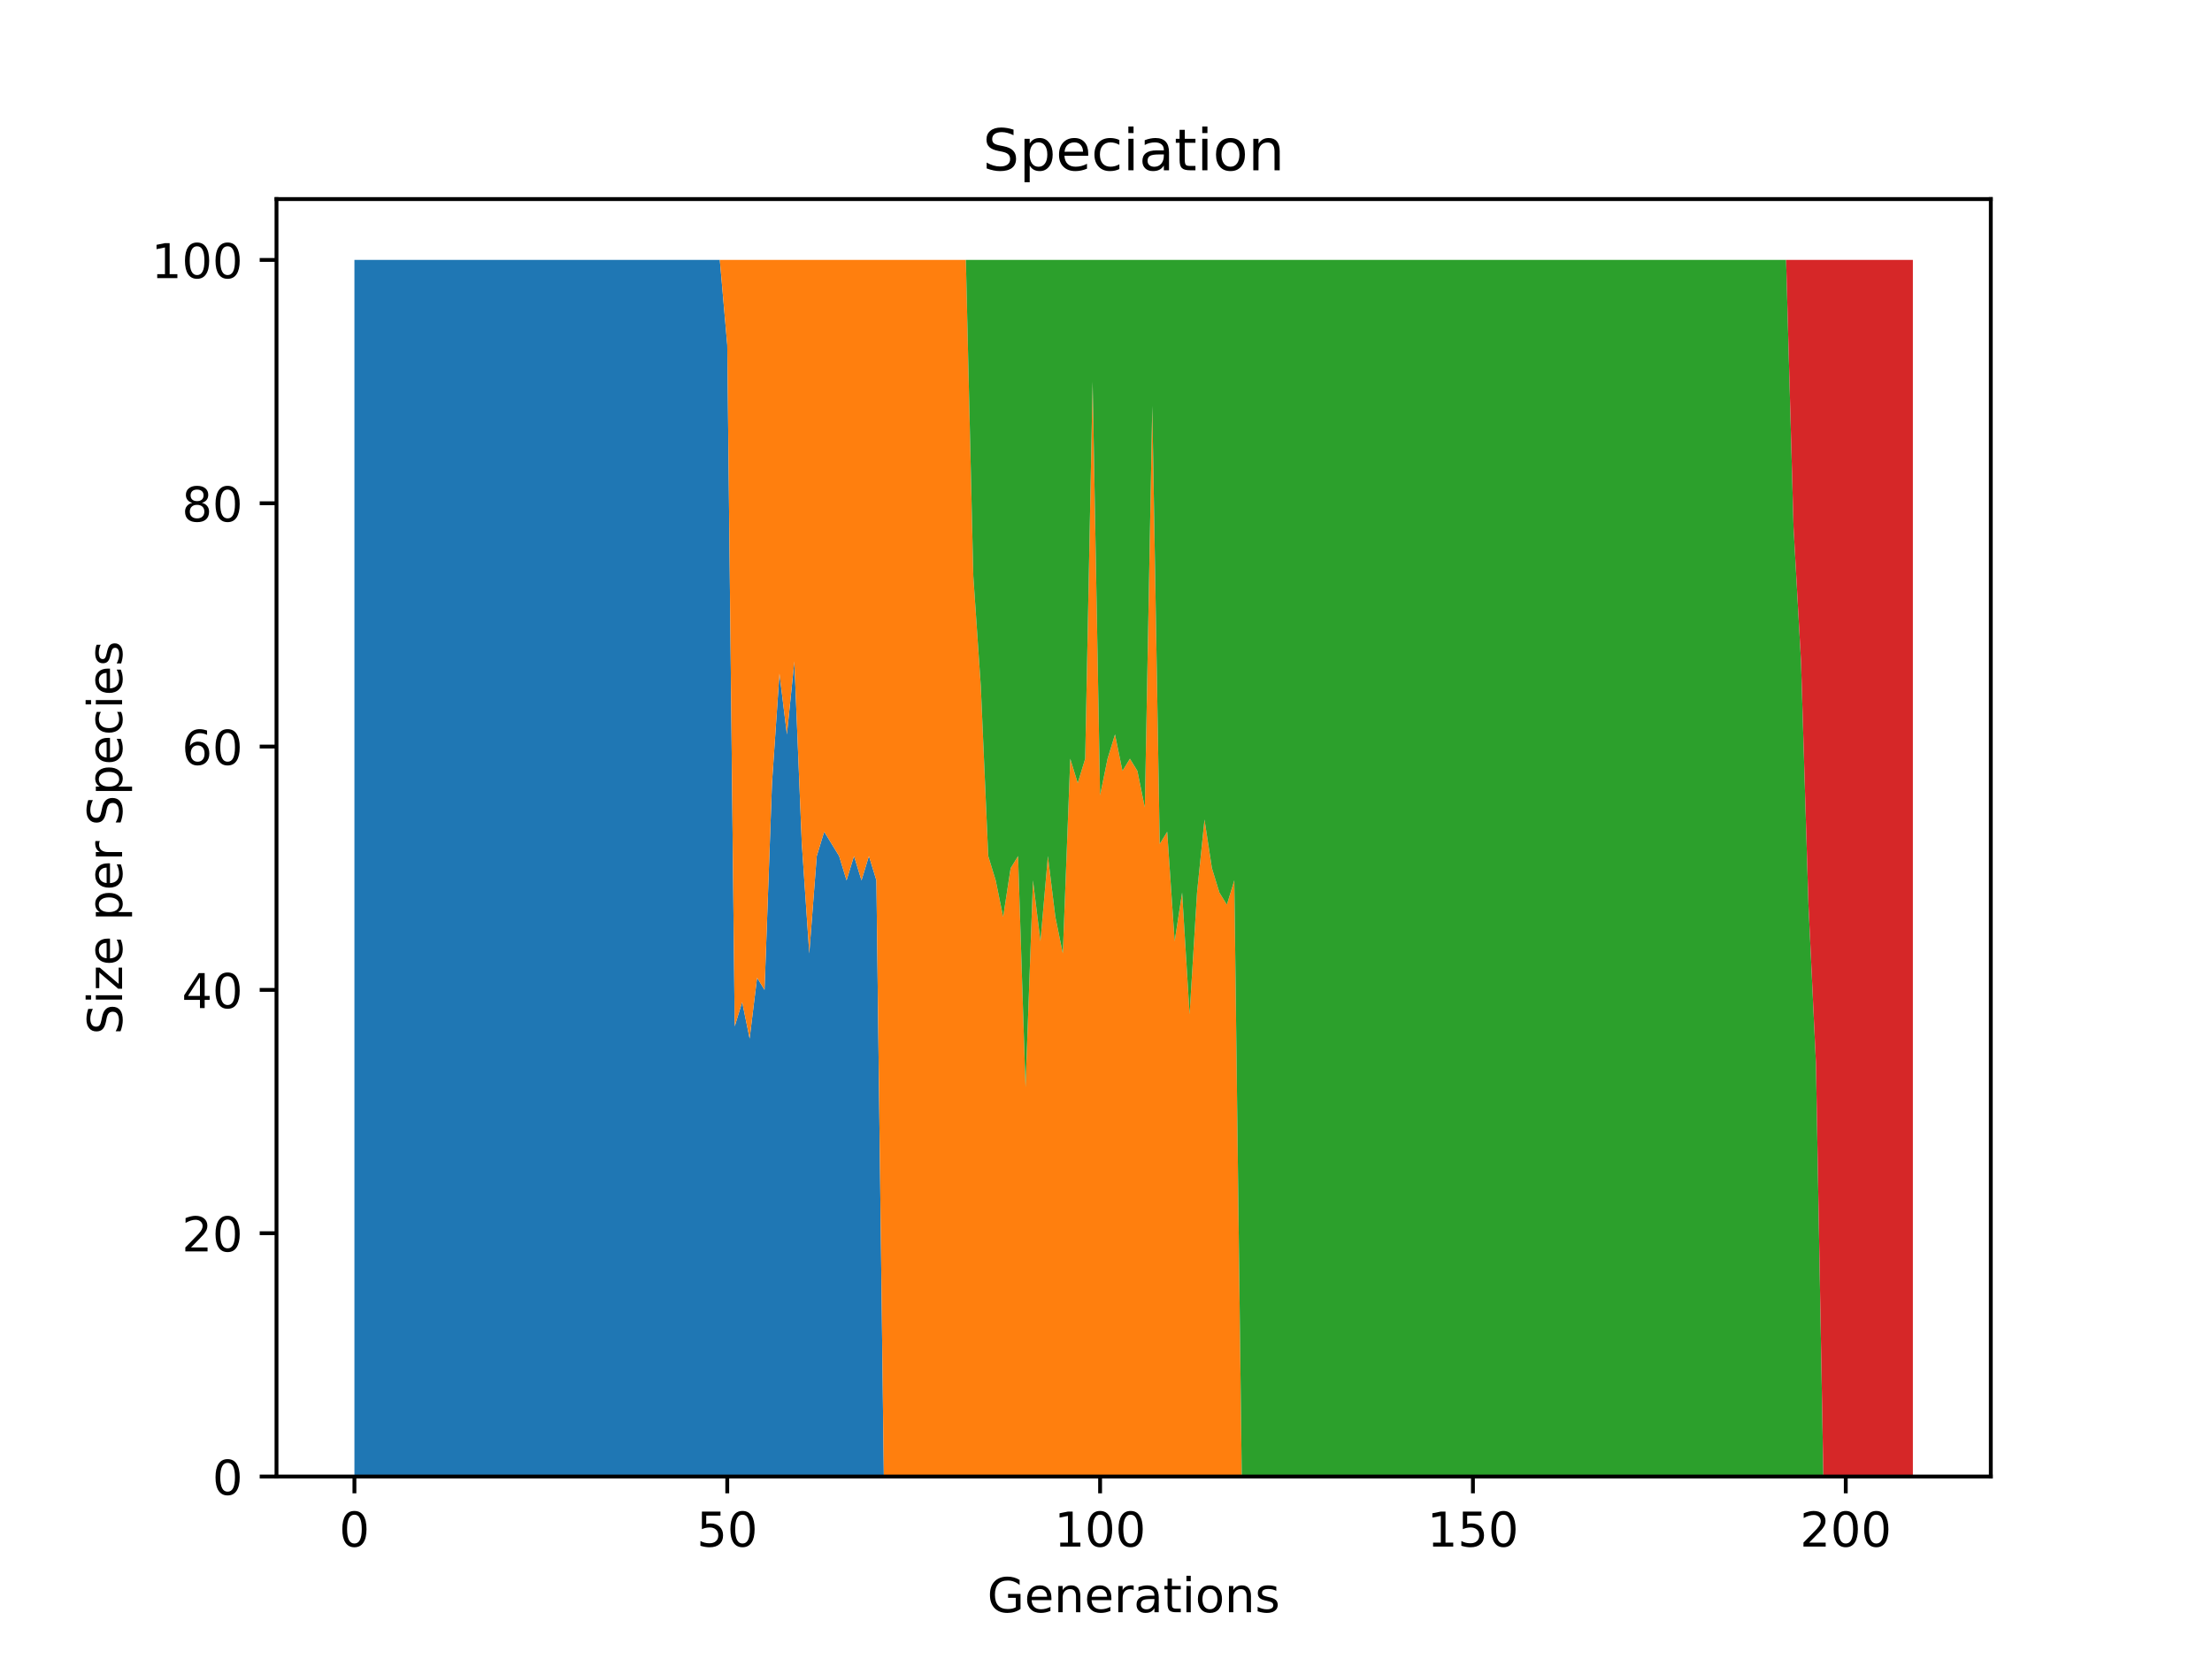 <?xml version="1.0" encoding="utf-8" standalone="no"?>
<!DOCTYPE svg PUBLIC "-//W3C//DTD SVG 1.1//EN"
  "http://www.w3.org/Graphics/SVG/1.1/DTD/svg11.dtd">
<!-- Created with matplotlib (https://matplotlib.org/) -->
<svg height="345.6pt" version="1.1" viewBox="0 0 460.8 345.6" width="460.8pt" xmlns="http://www.w3.org/2000/svg" xmlns:xlink="http://www.w3.org/1999/xlink">
 <defs>
  <style type="text/css">*{stroke-linecap:butt;stroke-linejoin:round;}</style>
 </defs>
 <g id="figure_1">
  <g id="patch_1">
   <path d="M 0 345.6 
L 460.8 345.6 
L 460.8 0 
L 0 0 
z
" style="fill:#ffffff;"/>
  </g>
  <g id="axes_1">
   <g id="patch_2">
    <path d="M 57.6 307.584 
L 414.72 307.584 
L 414.72 41.472 
L 57.6 41.472 
z
" style="fill:#ffffff;"/>
   </g>
   <g id="PolyCollection_1">
    <path clip-path="url(#p76438968fc)" d="M 73.833 54.144 
L 73.833 307.584 
L 75.386 307.584 
L 76.939 307.584 
L 78.493 307.584 
L 80.046 307.584 
L 81.6 307.584 
L 83.153 307.584 
L 84.706 307.584 
L 86.26 307.584 
L 87.813 307.584 
L 89.366 307.584 
L 90.92 307.584 
L 92.473 307.584 
L 94.027 307.584 
L 95.58 307.584 
L 97.133 307.584 
L 98.687 307.584 
L 100.24 307.584 
L 101.793 307.584 
L 103.347 307.584 
L 104.9 307.584 
L 106.454 307.584 
L 108.007 307.584 
L 109.56 307.584 
L 111.114 307.584 
L 112.667 307.584 
L 114.22 307.584 
L 115.774 307.584 
L 117.327 307.584 
L 118.88 307.584 
L 120.434 307.584 
L 121.987 307.584 
L 123.541 307.584 
L 125.094 307.584 
L 126.647 307.584 
L 128.201 307.584 
L 129.754 307.584 
L 131.307 307.584 
L 132.861 307.584 
L 134.414 307.584 
L 135.968 307.584 
L 137.521 307.584 
L 139.074 307.584 
L 140.628 307.584 
L 142.181 307.584 
L 143.734 307.584 
L 145.288 307.584 
L 146.841 307.584 
L 148.395 307.584 
L 149.948 307.584 
L 151.501 307.584 
L 153.055 307.584 
L 154.608 307.584 
L 156.161 307.584 
L 157.715 307.584 
L 159.268 307.584 
L 160.822 307.584 
L 162.375 307.584 
L 163.928 307.584 
L 165.482 307.584 
L 167.035 307.584 
L 168.588 307.584 
L 170.142 307.584 
L 171.695 307.584 
L 173.248 307.584 
L 174.802 307.584 
L 176.355 307.584 
L 177.909 307.584 
L 179.462 307.584 
L 181.015 307.584 
L 182.569 307.584 
L 184.122 307.584 
L 185.675 307.584 
L 187.229 307.584 
L 188.782 307.584 
L 190.336 307.584 
L 191.889 307.584 
L 193.442 307.584 
L 194.996 307.584 
L 196.549 307.584 
L 198.102 307.584 
L 199.656 307.584 
L 201.209 307.584 
L 202.763 307.584 
L 204.316 307.584 
L 205.869 307.584 
L 207.423 307.584 
L 208.976 307.584 
L 210.529 307.584 
L 212.083 307.584 
L 213.636 307.584 
L 215.189 307.584 
L 216.743 307.584 
L 218.296 307.584 
L 219.85 307.584 
L 221.403 307.584 
L 222.956 307.584 
L 224.51 307.584 
L 226.063 307.584 
L 227.616 307.584 
L 229.17 307.584 
L 230.723 307.584 
L 232.277 307.584 
L 233.83 307.584 
L 235.383 307.584 
L 236.937 307.584 
L 238.49 307.584 
L 240.043 307.584 
L 241.597 307.584 
L 243.15 307.584 
L 244.704 307.584 
L 246.257 307.584 
L 247.81 307.584 
L 249.364 307.584 
L 250.917 307.584 
L 252.47 307.584 
L 254.024 307.584 
L 255.577 307.584 
L 257.131 307.584 
L 258.684 307.584 
L 260.237 307.584 
L 261.791 307.584 
L 263.344 307.584 
L 264.897 307.584 
L 266.451 307.584 
L 268.004 307.584 
L 269.557 307.584 
L 271.111 307.584 
L 272.664 307.584 
L 274.218 307.584 
L 275.771 307.584 
L 277.324 307.584 
L 278.878 307.584 
L 280.431 307.584 
L 281.984 307.584 
L 283.538 307.584 
L 285.091 307.584 
L 286.645 307.584 
L 288.198 307.584 
L 289.751 307.584 
L 291.305 307.584 
L 292.858 307.584 
L 294.411 307.584 
L 295.965 307.584 
L 297.518 307.584 
L 299.072 307.584 
L 300.625 307.584 
L 302.178 307.584 
L 303.732 307.584 
L 305.285 307.584 
L 306.838 307.584 
L 308.392 307.584 
L 309.945 307.584 
L 311.498 307.584 
L 313.052 307.584 
L 314.605 307.584 
L 316.159 307.584 
L 317.712 307.584 
L 319.265 307.584 
L 320.819 307.584 
L 322.372 307.584 
L 323.925 307.584 
L 325.479 307.584 
L 327.032 307.584 
L 328.586 307.584 
L 330.139 307.584 
L 331.692 307.584 
L 333.246 307.584 
L 334.799 307.584 
L 336.352 307.584 
L 337.906 307.584 
L 339.459 307.584 
L 341.013 307.584 
L 342.566 307.584 
L 344.119 307.584 
L 345.673 307.584 
L 347.226 307.584 
L 348.779 307.584 
L 350.333 307.584 
L 351.886 307.584 
L 353.44 307.584 
L 354.993 307.584 
L 356.546 307.584 
L 358.1 307.584 
L 359.653 307.584 
L 361.206 307.584 
L 362.76 307.584 
L 364.313 307.584 
L 365.866 307.584 
L 367.42 307.584 
L 368.973 307.584 
L 370.527 307.584 
L 372.08 307.584 
L 373.633 307.584 
L 375.187 307.584 
L 376.74 307.584 
L 378.293 307.584 
L 379.847 307.584 
L 381.4 307.584 
L 382.954 307.584 
L 384.507 307.584 
L 386.06 307.584 
L 387.614 307.584 
L 389.167 307.584 
L 390.72 307.584 
L 392.274 307.584 
L 393.827 307.584 
L 395.381 307.584 
L 396.934 307.584 
L 398.487 307.584 
L 398.487 307.584 
L 398.487 307.584 
L 396.934 307.584 
L 395.381 307.584 
L 393.827 307.584 
L 392.274 307.584 
L 390.72 307.584 
L 389.167 307.584 
L 387.614 307.584 
L 386.06 307.584 
L 384.507 307.584 
L 382.954 307.584 
L 381.4 307.584 
L 379.847 307.584 
L 378.293 307.584 
L 376.74 307.584 
L 375.187 307.584 
L 373.633 307.584 
L 372.08 307.584 
L 370.527 307.584 
L 368.973 307.584 
L 367.42 307.584 
L 365.866 307.584 
L 364.313 307.584 
L 362.76 307.584 
L 361.206 307.584 
L 359.653 307.584 
L 358.1 307.584 
L 356.546 307.584 
L 354.993 307.584 
L 353.44 307.584 
L 351.886 307.584 
L 350.333 307.584 
L 348.779 307.584 
L 347.226 307.584 
L 345.673 307.584 
L 344.119 307.584 
L 342.566 307.584 
L 341.013 307.584 
L 339.459 307.584 
L 337.906 307.584 
L 336.352 307.584 
L 334.799 307.584 
L 333.246 307.584 
L 331.692 307.584 
L 330.139 307.584 
L 328.586 307.584 
L 327.032 307.584 
L 325.479 307.584 
L 323.925 307.584 
L 322.372 307.584 
L 320.819 307.584 
L 319.265 307.584 
L 317.712 307.584 
L 316.159 307.584 
L 314.605 307.584 
L 313.052 307.584 
L 311.498 307.584 
L 309.945 307.584 
L 308.392 307.584 
L 306.838 307.584 
L 305.285 307.584 
L 303.732 307.584 
L 302.178 307.584 
L 300.625 307.584 
L 299.072 307.584 
L 297.518 307.584 
L 295.965 307.584 
L 294.411 307.584 
L 292.858 307.584 
L 291.305 307.584 
L 289.751 307.584 
L 288.198 307.584 
L 286.645 307.584 
L 285.091 307.584 
L 283.538 307.584 
L 281.984 307.584 
L 280.431 307.584 
L 278.878 307.584 
L 277.324 307.584 
L 275.771 307.584 
L 274.218 307.584 
L 272.664 307.584 
L 271.111 307.584 
L 269.557 307.584 
L 268.004 307.584 
L 266.451 307.584 
L 264.897 307.584 
L 263.344 307.584 
L 261.791 307.584 
L 260.237 307.584 
L 258.684 307.584 
L 257.131 307.584 
L 255.577 307.584 
L 254.024 307.584 
L 252.47 307.584 
L 250.917 307.584 
L 249.364 307.584 
L 247.81 307.584 
L 246.257 307.584 
L 244.704 307.584 
L 243.15 307.584 
L 241.597 307.584 
L 240.043 307.584 
L 238.49 307.584 
L 236.937 307.584 
L 235.383 307.584 
L 233.83 307.584 
L 232.277 307.584 
L 230.723 307.584 
L 229.17 307.584 
L 227.616 307.584 
L 226.063 307.584 
L 224.51 307.584 
L 222.956 307.584 
L 221.403 307.584 
L 219.85 307.584 
L 218.296 307.584 
L 216.743 307.584 
L 215.189 307.584 
L 213.636 307.584 
L 212.083 307.584 
L 210.529 307.584 
L 208.976 307.584 
L 207.423 307.584 
L 205.869 307.584 
L 204.316 307.584 
L 202.763 307.584 
L 201.209 307.584 
L 199.656 307.584 
L 198.102 307.584 
L 196.549 307.584 
L 194.996 307.584 
L 193.442 307.584 
L 191.889 307.584 
L 190.336 307.584 
L 188.782 307.584 
L 187.229 307.584 
L 185.675 307.584 
L 184.122 307.584 
L 182.569 183.398 
L 181.015 178.33 
L 179.462 183.398 
L 177.909 178.33 
L 176.355 183.398 
L 174.802 178.33 
L 173.248 175.795 
L 171.695 173.261 
L 170.142 178.33 
L 168.588 198.605 
L 167.035 175.795 
L 165.482 137.779 
L 163.928 152.986 
L 162.375 140.314 
L 160.822 163.123 
L 159.268 206.208 
L 157.715 203.674 
L 156.161 216.346 
L 154.608 208.742 
L 153.055 213.811 
L 151.501 71.885 
L 149.948 54.144 
L 148.395 54.144 
L 146.841 54.144 
L 145.288 54.144 
L 143.734 54.144 
L 142.181 54.144 
L 140.628 54.144 
L 139.074 54.144 
L 137.521 54.144 
L 135.968 54.144 
L 134.414 54.144 
L 132.861 54.144 
L 131.307 54.144 
L 129.754 54.144 
L 128.201 54.144 
L 126.647 54.144 
L 125.094 54.144 
L 123.541 54.144 
L 121.987 54.144 
L 120.434 54.144 
L 118.88 54.144 
L 117.327 54.144 
L 115.774 54.144 
L 114.22 54.144 
L 112.667 54.144 
L 111.114 54.144 
L 109.56 54.144 
L 108.007 54.144 
L 106.454 54.144 
L 104.9 54.144 
L 103.347 54.144 
L 101.793 54.144 
L 100.24 54.144 
L 98.687 54.144 
L 97.133 54.144 
L 95.58 54.144 
L 94.027 54.144 
L 92.473 54.144 
L 90.92 54.144 
L 89.366 54.144 
L 87.813 54.144 
L 86.26 54.144 
L 84.706 54.144 
L 83.153 54.144 
L 81.6 54.144 
L 80.046 54.144 
L 78.493 54.144 
L 76.939 54.144 
L 75.386 54.144 
L 73.833 54.144 
z
" style="fill:#1f77b4;"/>
   </g>
   <g id="PolyCollection_2">
    <path clip-path="url(#p76438968fc)" d="M 73.833 54.144 
L 73.833 54.144 
L 75.386 54.144 
L 76.939 54.144 
L 78.493 54.144 
L 80.046 54.144 
L 81.6 54.144 
L 83.153 54.144 
L 84.706 54.144 
L 86.26 54.144 
L 87.813 54.144 
L 89.366 54.144 
L 90.92 54.144 
L 92.473 54.144 
L 94.027 54.144 
L 95.58 54.144 
L 97.133 54.144 
L 98.687 54.144 
L 100.24 54.144 
L 101.793 54.144 
L 103.347 54.144 
L 104.9 54.144 
L 106.454 54.144 
L 108.007 54.144 
L 109.56 54.144 
L 111.114 54.144 
L 112.667 54.144 
L 114.22 54.144 
L 115.774 54.144 
L 117.327 54.144 
L 118.88 54.144 
L 120.434 54.144 
L 121.987 54.144 
L 123.541 54.144 
L 125.094 54.144 
L 126.647 54.144 
L 128.201 54.144 
L 129.754 54.144 
L 131.307 54.144 
L 132.861 54.144 
L 134.414 54.144 
L 135.968 54.144 
L 137.521 54.144 
L 139.074 54.144 
L 140.628 54.144 
L 142.181 54.144 
L 143.734 54.144 
L 145.288 54.144 
L 146.841 54.144 
L 148.395 54.144 
L 149.948 54.144 
L 151.501 71.885 
L 153.055 213.811 
L 154.608 208.742 
L 156.161 216.346 
L 157.715 203.674 
L 159.268 206.208 
L 160.822 163.123 
L 162.375 140.314 
L 163.928 152.986 
L 165.482 137.779 
L 167.035 175.795 
L 168.588 198.605 
L 170.142 178.33 
L 171.695 173.261 
L 173.248 175.795 
L 174.802 178.33 
L 176.355 183.398 
L 177.909 178.33 
L 179.462 183.398 
L 181.015 178.33 
L 182.569 183.398 
L 184.122 307.584 
L 185.675 307.584 
L 187.229 307.584 
L 188.782 307.584 
L 190.336 307.584 
L 191.889 307.584 
L 193.442 307.584 
L 194.996 307.584 
L 196.549 307.584 
L 198.102 307.584 
L 199.656 307.584 
L 201.209 307.584 
L 202.763 307.584 
L 204.316 307.584 
L 205.869 307.584 
L 207.423 307.584 
L 208.976 307.584 
L 210.529 307.584 
L 212.083 307.584 
L 213.636 307.584 
L 215.189 307.584 
L 216.743 307.584 
L 218.296 307.584 
L 219.85 307.584 
L 221.403 307.584 
L 222.956 307.584 
L 224.51 307.584 
L 226.063 307.584 
L 227.616 307.584 
L 229.17 307.584 
L 230.723 307.584 
L 232.277 307.584 
L 233.83 307.584 
L 235.383 307.584 
L 236.937 307.584 
L 238.49 307.584 
L 240.043 307.584 
L 241.597 307.584 
L 243.15 307.584 
L 244.704 307.584 
L 246.257 307.584 
L 247.81 307.584 
L 249.364 307.584 
L 250.917 307.584 
L 252.47 307.584 
L 254.024 307.584 
L 255.577 307.584 
L 257.131 307.584 
L 258.684 307.584 
L 260.237 307.584 
L 261.791 307.584 
L 263.344 307.584 
L 264.897 307.584 
L 266.451 307.584 
L 268.004 307.584 
L 269.557 307.584 
L 271.111 307.584 
L 272.664 307.584 
L 274.218 307.584 
L 275.771 307.584 
L 277.324 307.584 
L 278.878 307.584 
L 280.431 307.584 
L 281.984 307.584 
L 283.538 307.584 
L 285.091 307.584 
L 286.645 307.584 
L 288.198 307.584 
L 289.751 307.584 
L 291.305 307.584 
L 292.858 307.584 
L 294.411 307.584 
L 295.965 307.584 
L 297.518 307.584 
L 299.072 307.584 
L 300.625 307.584 
L 302.178 307.584 
L 303.732 307.584 
L 305.285 307.584 
L 306.838 307.584 
L 308.392 307.584 
L 309.945 307.584 
L 311.498 307.584 
L 313.052 307.584 
L 314.605 307.584 
L 316.159 307.584 
L 317.712 307.584 
L 319.265 307.584 
L 320.819 307.584 
L 322.372 307.584 
L 323.925 307.584 
L 325.479 307.584 
L 327.032 307.584 
L 328.586 307.584 
L 330.139 307.584 
L 331.692 307.584 
L 333.246 307.584 
L 334.799 307.584 
L 336.352 307.584 
L 337.906 307.584 
L 339.459 307.584 
L 341.013 307.584 
L 342.566 307.584 
L 344.119 307.584 
L 345.673 307.584 
L 347.226 307.584 
L 348.779 307.584 
L 350.333 307.584 
L 351.886 307.584 
L 353.44 307.584 
L 354.993 307.584 
L 356.546 307.584 
L 358.1 307.584 
L 359.653 307.584 
L 361.206 307.584 
L 362.76 307.584 
L 364.313 307.584 
L 365.866 307.584 
L 367.42 307.584 
L 368.973 307.584 
L 370.527 307.584 
L 372.08 307.584 
L 373.633 307.584 
L 375.187 307.584 
L 376.74 307.584 
L 378.293 307.584 
L 379.847 307.584 
L 381.4 307.584 
L 382.954 307.584 
L 384.507 307.584 
L 386.06 307.584 
L 387.614 307.584 
L 389.167 307.584 
L 390.72 307.584 
L 392.274 307.584 
L 393.827 307.584 
L 395.381 307.584 
L 396.934 307.584 
L 398.487 307.584 
L 398.487 307.584 
L 398.487 307.584 
L 396.934 307.584 
L 395.381 307.584 
L 393.827 307.584 
L 392.274 307.584 
L 390.72 307.584 
L 389.167 307.584 
L 387.614 307.584 
L 386.06 307.584 
L 384.507 307.584 
L 382.954 307.584 
L 381.4 307.584 
L 379.847 307.584 
L 378.293 307.584 
L 376.74 307.584 
L 375.187 307.584 
L 373.633 307.584 
L 372.08 307.584 
L 370.527 307.584 
L 368.973 307.584 
L 367.42 307.584 
L 365.866 307.584 
L 364.313 307.584 
L 362.76 307.584 
L 361.206 307.584 
L 359.653 307.584 
L 358.1 307.584 
L 356.546 307.584 
L 354.993 307.584 
L 353.44 307.584 
L 351.886 307.584 
L 350.333 307.584 
L 348.779 307.584 
L 347.226 307.584 
L 345.673 307.584 
L 344.119 307.584 
L 342.566 307.584 
L 341.013 307.584 
L 339.459 307.584 
L 337.906 307.584 
L 336.352 307.584 
L 334.799 307.584 
L 333.246 307.584 
L 331.692 307.584 
L 330.139 307.584 
L 328.586 307.584 
L 327.032 307.584 
L 325.479 307.584 
L 323.925 307.584 
L 322.372 307.584 
L 320.819 307.584 
L 319.265 307.584 
L 317.712 307.584 
L 316.159 307.584 
L 314.605 307.584 
L 313.052 307.584 
L 311.498 307.584 
L 309.945 307.584 
L 308.392 307.584 
L 306.838 307.584 
L 305.285 307.584 
L 303.732 307.584 
L 302.178 307.584 
L 300.625 307.584 
L 299.072 307.584 
L 297.518 307.584 
L 295.965 307.584 
L 294.411 307.584 
L 292.858 307.584 
L 291.305 307.584 
L 289.751 307.584 
L 288.198 307.584 
L 286.645 307.584 
L 285.091 307.584 
L 283.538 307.584 
L 281.984 307.584 
L 280.431 307.584 
L 278.878 307.584 
L 277.324 307.584 
L 275.771 307.584 
L 274.218 307.584 
L 272.664 307.584 
L 271.111 307.584 
L 269.557 307.584 
L 268.004 307.584 
L 266.451 307.584 
L 264.897 307.584 
L 263.344 307.584 
L 261.791 307.584 
L 260.237 307.584 
L 258.684 307.584 
L 257.131 183.398 
L 255.577 188.467 
L 254.024 185.933 
L 252.47 180.864 
L 250.917 170.726 
L 249.364 185.933 
L 247.81 211.277 
L 246.257 185.933 
L 244.704 196.07 
L 243.15 173.261 
L 241.597 175.795 
L 240.043 84.557 
L 238.49 168.192 
L 236.937 160.589 
L 235.383 158.054 
L 233.83 160.589 
L 232.277 152.986 
L 230.723 158.054 
L 229.17 165.658 
L 227.616 79.488 
L 226.063 158.054 
L 224.51 163.123 
L 222.956 158.054 
L 221.403 198.605 
L 219.85 191.002 
L 218.296 178.33 
L 216.743 196.07 
L 215.189 183.398 
L 213.636 226.483 
L 212.083 178.33 
L 210.529 180.864 
L 208.976 191.002 
L 207.423 183.398 
L 205.869 178.33 
L 204.316 142.848 
L 202.763 120.038 
L 201.209 54.144 
L 199.656 54.144 
L 198.102 54.144 
L 196.549 54.144 
L 194.996 54.144 
L 193.442 54.144 
L 191.889 54.144 
L 190.336 54.144 
L 188.782 54.144 
L 187.229 54.144 
L 185.675 54.144 
L 184.122 54.144 
L 182.569 54.144 
L 181.015 54.144 
L 179.462 54.144 
L 177.909 54.144 
L 176.355 54.144 
L 174.802 54.144 
L 173.248 54.144 
L 171.695 54.144 
L 170.142 54.144 
L 168.588 54.144 
L 167.035 54.144 
L 165.482 54.144 
L 163.928 54.144 
L 162.375 54.144 
L 160.822 54.144 
L 159.268 54.144 
L 157.715 54.144 
L 156.161 54.144 
L 154.608 54.144 
L 153.055 54.144 
L 151.501 54.144 
L 149.948 54.144 
L 148.395 54.144 
L 146.841 54.144 
L 145.288 54.144 
L 143.734 54.144 
L 142.181 54.144 
L 140.628 54.144 
L 139.074 54.144 
L 137.521 54.144 
L 135.968 54.144 
L 134.414 54.144 
L 132.861 54.144 
L 131.307 54.144 
L 129.754 54.144 
L 128.201 54.144 
L 126.647 54.144 
L 125.094 54.144 
L 123.541 54.144 
L 121.987 54.144 
L 120.434 54.144 
L 118.88 54.144 
L 117.327 54.144 
L 115.774 54.144 
L 114.22 54.144 
L 112.667 54.144 
L 111.114 54.144 
L 109.56 54.144 
L 108.007 54.144 
L 106.454 54.144 
L 104.9 54.144 
L 103.347 54.144 
L 101.793 54.144 
L 100.24 54.144 
L 98.687 54.144 
L 97.133 54.144 
L 95.58 54.144 
L 94.027 54.144 
L 92.473 54.144 
L 90.92 54.144 
L 89.366 54.144 
L 87.813 54.144 
L 86.26 54.144 
L 84.706 54.144 
L 83.153 54.144 
L 81.6 54.144 
L 80.046 54.144 
L 78.493 54.144 
L 76.939 54.144 
L 75.386 54.144 
L 73.833 54.144 
z
" style="fill:#ff7f0e;"/>
   </g>
   <g id="PolyCollection_3">
    <path clip-path="url(#p76438968fc)" d="M 73.833 54.144 
L 73.833 54.144 
L 75.386 54.144 
L 76.939 54.144 
L 78.493 54.144 
L 80.046 54.144 
L 81.6 54.144 
L 83.153 54.144 
L 84.706 54.144 
L 86.26 54.144 
L 87.813 54.144 
L 89.366 54.144 
L 90.92 54.144 
L 92.473 54.144 
L 94.027 54.144 
L 95.58 54.144 
L 97.133 54.144 
L 98.687 54.144 
L 100.24 54.144 
L 101.793 54.144 
L 103.347 54.144 
L 104.9 54.144 
L 106.454 54.144 
L 108.007 54.144 
L 109.56 54.144 
L 111.114 54.144 
L 112.667 54.144 
L 114.22 54.144 
L 115.774 54.144 
L 117.327 54.144 
L 118.88 54.144 
L 120.434 54.144 
L 121.987 54.144 
L 123.541 54.144 
L 125.094 54.144 
L 126.647 54.144 
L 128.201 54.144 
L 129.754 54.144 
L 131.307 54.144 
L 132.861 54.144 
L 134.414 54.144 
L 135.968 54.144 
L 137.521 54.144 
L 139.074 54.144 
L 140.628 54.144 
L 142.181 54.144 
L 143.734 54.144 
L 145.288 54.144 
L 146.841 54.144 
L 148.395 54.144 
L 149.948 54.144 
L 151.501 54.144 
L 153.055 54.144 
L 154.608 54.144 
L 156.161 54.144 
L 157.715 54.144 
L 159.268 54.144 
L 160.822 54.144 
L 162.375 54.144 
L 163.928 54.144 
L 165.482 54.144 
L 167.035 54.144 
L 168.588 54.144 
L 170.142 54.144 
L 171.695 54.144 
L 173.248 54.144 
L 174.802 54.144 
L 176.355 54.144 
L 177.909 54.144 
L 179.462 54.144 
L 181.015 54.144 
L 182.569 54.144 
L 184.122 54.144 
L 185.675 54.144 
L 187.229 54.144 
L 188.782 54.144 
L 190.336 54.144 
L 191.889 54.144 
L 193.442 54.144 
L 194.996 54.144 
L 196.549 54.144 
L 198.102 54.144 
L 199.656 54.144 
L 201.209 54.144 
L 202.763 120.038 
L 204.316 142.848 
L 205.869 178.33 
L 207.423 183.398 
L 208.976 191.002 
L 210.529 180.864 
L 212.083 178.33 
L 213.636 226.483 
L 215.189 183.398 
L 216.743 196.07 
L 218.296 178.33 
L 219.85 191.002 
L 221.403 198.605 
L 222.956 158.054 
L 224.51 163.123 
L 226.063 158.054 
L 227.616 79.488 
L 229.17 165.658 
L 230.723 158.054 
L 232.277 152.986 
L 233.83 160.589 
L 235.383 158.054 
L 236.937 160.589 
L 238.49 168.192 
L 240.043 84.557 
L 241.597 175.795 
L 243.15 173.261 
L 244.704 196.07 
L 246.257 185.933 
L 247.81 211.277 
L 249.364 185.933 
L 250.917 170.726 
L 252.47 180.864 
L 254.024 185.933 
L 255.577 188.467 
L 257.131 183.398 
L 258.684 307.584 
L 260.237 307.584 
L 261.791 307.584 
L 263.344 307.584 
L 264.897 307.584 
L 266.451 307.584 
L 268.004 307.584 
L 269.557 307.584 
L 271.111 307.584 
L 272.664 307.584 
L 274.218 307.584 
L 275.771 307.584 
L 277.324 307.584 
L 278.878 307.584 
L 280.431 307.584 
L 281.984 307.584 
L 283.538 307.584 
L 285.091 307.584 
L 286.645 307.584 
L 288.198 307.584 
L 289.751 307.584 
L 291.305 307.584 
L 292.858 307.584 
L 294.411 307.584 
L 295.965 307.584 
L 297.518 307.584 
L 299.072 307.584 
L 300.625 307.584 
L 302.178 307.584 
L 303.732 307.584 
L 305.285 307.584 
L 306.838 307.584 
L 308.392 307.584 
L 309.945 307.584 
L 311.498 307.584 
L 313.052 307.584 
L 314.605 307.584 
L 316.159 307.584 
L 317.712 307.584 
L 319.265 307.584 
L 320.819 307.584 
L 322.372 307.584 
L 323.925 307.584 
L 325.479 307.584 
L 327.032 307.584 
L 328.586 307.584 
L 330.139 307.584 
L 331.692 307.584 
L 333.246 307.584 
L 334.799 307.584 
L 336.352 307.584 
L 337.906 307.584 
L 339.459 307.584 
L 341.013 307.584 
L 342.566 307.584 
L 344.119 307.584 
L 345.673 307.584 
L 347.226 307.584 
L 348.779 307.584 
L 350.333 307.584 
L 351.886 307.584 
L 353.44 307.584 
L 354.993 307.584 
L 356.546 307.584 
L 358.1 307.584 
L 359.653 307.584 
L 361.206 307.584 
L 362.76 307.584 
L 364.313 307.584 
L 365.866 307.584 
L 367.42 307.584 
L 368.973 307.584 
L 370.527 307.584 
L 372.08 307.584 
L 373.633 307.584 
L 375.187 307.584 
L 376.74 307.584 
L 378.293 307.584 
L 379.847 307.584 
L 381.4 307.584 
L 382.954 307.584 
L 384.507 307.584 
L 386.06 307.584 
L 387.614 307.584 
L 389.167 307.584 
L 390.72 307.584 
L 392.274 307.584 
L 393.827 307.584 
L 395.381 307.584 
L 396.934 307.584 
L 398.487 307.584 
L 398.487 307.584 
L 398.487 307.584 
L 396.934 307.584 
L 395.381 307.584 
L 393.827 307.584 
L 392.274 307.584 
L 390.72 307.584 
L 389.167 307.584 
L 387.614 307.584 
L 386.06 307.584 
L 384.507 307.584 
L 382.954 307.584 
L 381.4 307.584 
L 379.847 307.584 
L 378.293 221.414 
L 376.74 188.467 
L 375.187 137.779 
L 373.633 109.901 
L 372.08 54.144 
L 370.527 54.144 
L 368.973 54.144 
L 367.42 54.144 
L 365.866 54.144 
L 364.313 54.144 
L 362.76 54.144 
L 361.206 54.144 
L 359.653 54.144 
L 358.1 54.144 
L 356.546 54.144 
L 354.993 54.144 
L 353.44 54.144 
L 351.886 54.144 
L 350.333 54.144 
L 348.779 54.144 
L 347.226 54.144 
L 345.673 54.144 
L 344.119 54.144 
L 342.566 54.144 
L 341.013 54.144 
L 339.459 54.144 
L 337.906 54.144 
L 336.352 54.144 
L 334.799 54.144 
L 333.246 54.144 
L 331.692 54.144 
L 330.139 54.144 
L 328.586 54.144 
L 327.032 54.144 
L 325.479 54.144 
L 323.925 54.144 
L 322.372 54.144 
L 320.819 54.144 
L 319.265 54.144 
L 317.712 54.144 
L 316.159 54.144 
L 314.605 54.144 
L 313.052 54.144 
L 311.498 54.144 
L 309.945 54.144 
L 308.392 54.144 
L 306.838 54.144 
L 305.285 54.144 
L 303.732 54.144 
L 302.178 54.144 
L 300.625 54.144 
L 299.072 54.144 
L 297.518 54.144 
L 295.965 54.144 
L 294.411 54.144 
L 292.858 54.144 
L 291.305 54.144 
L 289.751 54.144 
L 288.198 54.144 
L 286.645 54.144 
L 285.091 54.144 
L 283.538 54.144 
L 281.984 54.144 
L 280.431 54.144 
L 278.878 54.144 
L 277.324 54.144 
L 275.771 54.144 
L 274.218 54.144 
L 272.664 54.144 
L 271.111 54.144 
L 269.557 54.144 
L 268.004 54.144 
L 266.451 54.144 
L 264.897 54.144 
L 263.344 54.144 
L 261.791 54.144 
L 260.237 54.144 
L 258.684 54.144 
L 257.131 54.144 
L 255.577 54.144 
L 254.024 54.144 
L 252.47 54.144 
L 250.917 54.144 
L 249.364 54.144 
L 247.81 54.144 
L 246.257 54.144 
L 244.704 54.144 
L 243.15 54.144 
L 241.597 54.144 
L 240.043 54.144 
L 238.49 54.144 
L 236.937 54.144 
L 235.383 54.144 
L 233.83 54.144 
L 232.277 54.144 
L 230.723 54.144 
L 229.17 54.144 
L 227.616 54.144 
L 226.063 54.144 
L 224.51 54.144 
L 222.956 54.144 
L 221.403 54.144 
L 219.85 54.144 
L 218.296 54.144 
L 216.743 54.144 
L 215.189 54.144 
L 213.636 54.144 
L 212.083 54.144 
L 210.529 54.144 
L 208.976 54.144 
L 207.423 54.144 
L 205.869 54.144 
L 204.316 54.144 
L 202.763 54.144 
L 201.209 54.144 
L 199.656 54.144 
L 198.102 54.144 
L 196.549 54.144 
L 194.996 54.144 
L 193.442 54.144 
L 191.889 54.144 
L 190.336 54.144 
L 188.782 54.144 
L 187.229 54.144 
L 185.675 54.144 
L 184.122 54.144 
L 182.569 54.144 
L 181.015 54.144 
L 179.462 54.144 
L 177.909 54.144 
L 176.355 54.144 
L 174.802 54.144 
L 173.248 54.144 
L 171.695 54.144 
L 170.142 54.144 
L 168.588 54.144 
L 167.035 54.144 
L 165.482 54.144 
L 163.928 54.144 
L 162.375 54.144 
L 160.822 54.144 
L 159.268 54.144 
L 157.715 54.144 
L 156.161 54.144 
L 154.608 54.144 
L 153.055 54.144 
L 151.501 54.144 
L 149.948 54.144 
L 148.395 54.144 
L 146.841 54.144 
L 145.288 54.144 
L 143.734 54.144 
L 142.181 54.144 
L 140.628 54.144 
L 139.074 54.144 
L 137.521 54.144 
L 135.968 54.144 
L 134.414 54.144 
L 132.861 54.144 
L 131.307 54.144 
L 129.754 54.144 
L 128.201 54.144 
L 126.647 54.144 
L 125.094 54.144 
L 123.541 54.144 
L 121.987 54.144 
L 120.434 54.144 
L 118.88 54.144 
L 117.327 54.144 
L 115.774 54.144 
L 114.22 54.144 
L 112.667 54.144 
L 111.114 54.144 
L 109.56 54.144 
L 108.007 54.144 
L 106.454 54.144 
L 104.9 54.144 
L 103.347 54.144 
L 101.793 54.144 
L 100.24 54.144 
L 98.687 54.144 
L 97.133 54.144 
L 95.58 54.144 
L 94.027 54.144 
L 92.473 54.144 
L 90.92 54.144 
L 89.366 54.144 
L 87.813 54.144 
L 86.26 54.144 
L 84.706 54.144 
L 83.153 54.144 
L 81.6 54.144 
L 80.046 54.144 
L 78.493 54.144 
L 76.939 54.144 
L 75.386 54.144 
L 73.833 54.144 
z
" style="fill:#2ca02c;"/>
   </g>
   <g id="PolyCollection_4">
    <path clip-path="url(#p76438968fc)" d="M 73.833 54.144 
L 73.833 54.144 
L 75.386 54.144 
L 76.939 54.144 
L 78.493 54.144 
L 80.046 54.144 
L 81.6 54.144 
L 83.153 54.144 
L 84.706 54.144 
L 86.26 54.144 
L 87.813 54.144 
L 89.366 54.144 
L 90.92 54.144 
L 92.473 54.144 
L 94.027 54.144 
L 95.58 54.144 
L 97.133 54.144 
L 98.687 54.144 
L 100.24 54.144 
L 101.793 54.144 
L 103.347 54.144 
L 104.9 54.144 
L 106.454 54.144 
L 108.007 54.144 
L 109.56 54.144 
L 111.114 54.144 
L 112.667 54.144 
L 114.22 54.144 
L 115.774 54.144 
L 117.327 54.144 
L 118.88 54.144 
L 120.434 54.144 
L 121.987 54.144 
L 123.541 54.144 
L 125.094 54.144 
L 126.647 54.144 
L 128.201 54.144 
L 129.754 54.144 
L 131.307 54.144 
L 132.861 54.144 
L 134.414 54.144 
L 135.968 54.144 
L 137.521 54.144 
L 139.074 54.144 
L 140.628 54.144 
L 142.181 54.144 
L 143.734 54.144 
L 145.288 54.144 
L 146.841 54.144 
L 148.395 54.144 
L 149.948 54.144 
L 151.501 54.144 
L 153.055 54.144 
L 154.608 54.144 
L 156.161 54.144 
L 157.715 54.144 
L 159.268 54.144 
L 160.822 54.144 
L 162.375 54.144 
L 163.928 54.144 
L 165.482 54.144 
L 167.035 54.144 
L 168.588 54.144 
L 170.142 54.144 
L 171.695 54.144 
L 173.248 54.144 
L 174.802 54.144 
L 176.355 54.144 
L 177.909 54.144 
L 179.462 54.144 
L 181.015 54.144 
L 182.569 54.144 
L 184.122 54.144 
L 185.675 54.144 
L 187.229 54.144 
L 188.782 54.144 
L 190.336 54.144 
L 191.889 54.144 
L 193.442 54.144 
L 194.996 54.144 
L 196.549 54.144 
L 198.102 54.144 
L 199.656 54.144 
L 201.209 54.144 
L 202.763 54.144 
L 204.316 54.144 
L 205.869 54.144 
L 207.423 54.144 
L 208.976 54.144 
L 210.529 54.144 
L 212.083 54.144 
L 213.636 54.144 
L 215.189 54.144 
L 216.743 54.144 
L 218.296 54.144 
L 219.85 54.144 
L 221.403 54.144 
L 222.956 54.144 
L 224.51 54.144 
L 226.063 54.144 
L 227.616 54.144 
L 229.17 54.144 
L 230.723 54.144 
L 232.277 54.144 
L 233.83 54.144 
L 235.383 54.144 
L 236.937 54.144 
L 238.49 54.144 
L 240.043 54.144 
L 241.597 54.144 
L 243.15 54.144 
L 244.704 54.144 
L 246.257 54.144 
L 247.81 54.144 
L 249.364 54.144 
L 250.917 54.144 
L 252.47 54.144 
L 254.024 54.144 
L 255.577 54.144 
L 257.131 54.144 
L 258.684 54.144 
L 260.237 54.144 
L 261.791 54.144 
L 263.344 54.144 
L 264.897 54.144 
L 266.451 54.144 
L 268.004 54.144 
L 269.557 54.144 
L 271.111 54.144 
L 272.664 54.144 
L 274.218 54.144 
L 275.771 54.144 
L 277.324 54.144 
L 278.878 54.144 
L 280.431 54.144 
L 281.984 54.144 
L 283.538 54.144 
L 285.091 54.144 
L 286.645 54.144 
L 288.198 54.144 
L 289.751 54.144 
L 291.305 54.144 
L 292.858 54.144 
L 294.411 54.144 
L 295.965 54.144 
L 297.518 54.144 
L 299.072 54.144 
L 300.625 54.144 
L 302.178 54.144 
L 303.732 54.144 
L 305.285 54.144 
L 306.838 54.144 
L 308.392 54.144 
L 309.945 54.144 
L 311.498 54.144 
L 313.052 54.144 
L 314.605 54.144 
L 316.159 54.144 
L 317.712 54.144 
L 319.265 54.144 
L 320.819 54.144 
L 322.372 54.144 
L 323.925 54.144 
L 325.479 54.144 
L 327.032 54.144 
L 328.586 54.144 
L 330.139 54.144 
L 331.692 54.144 
L 333.246 54.144 
L 334.799 54.144 
L 336.352 54.144 
L 337.906 54.144 
L 339.459 54.144 
L 341.013 54.144 
L 342.566 54.144 
L 344.119 54.144 
L 345.673 54.144 
L 347.226 54.144 
L 348.779 54.144 
L 350.333 54.144 
L 351.886 54.144 
L 353.44 54.144 
L 354.993 54.144 
L 356.546 54.144 
L 358.1 54.144 
L 359.653 54.144 
L 361.206 54.144 
L 362.76 54.144 
L 364.313 54.144 
L 365.866 54.144 
L 367.42 54.144 
L 368.973 54.144 
L 370.527 54.144 
L 372.08 54.144 
L 373.633 109.901 
L 375.187 137.779 
L 376.74 188.467 
L 378.293 221.414 
L 379.847 307.584 
L 381.4 307.584 
L 382.954 307.584 
L 384.507 307.584 
L 386.06 307.584 
L 387.614 307.584 
L 389.167 307.584 
L 390.72 307.584 
L 392.274 307.584 
L 393.827 307.584 
L 395.381 307.584 
L 396.934 307.584 
L 398.487 307.584 
L 398.487 54.144 
L 398.487 54.144 
L 396.934 54.144 
L 395.381 54.144 
L 393.827 54.144 
L 392.274 54.144 
L 390.72 54.144 
L 389.167 54.144 
L 387.614 54.144 
L 386.06 54.144 
L 384.507 54.144 
L 382.954 54.144 
L 381.4 54.144 
L 379.847 54.144 
L 378.293 54.144 
L 376.74 54.144 
L 375.187 54.144 
L 373.633 54.144 
L 372.08 54.144 
L 370.527 54.144 
L 368.973 54.144 
L 367.42 54.144 
L 365.866 54.144 
L 364.313 54.144 
L 362.76 54.144 
L 361.206 54.144 
L 359.653 54.144 
L 358.1 54.144 
L 356.546 54.144 
L 354.993 54.144 
L 353.44 54.144 
L 351.886 54.144 
L 350.333 54.144 
L 348.779 54.144 
L 347.226 54.144 
L 345.673 54.144 
L 344.119 54.144 
L 342.566 54.144 
L 341.013 54.144 
L 339.459 54.144 
L 337.906 54.144 
L 336.352 54.144 
L 334.799 54.144 
L 333.246 54.144 
L 331.692 54.144 
L 330.139 54.144 
L 328.586 54.144 
L 327.032 54.144 
L 325.479 54.144 
L 323.925 54.144 
L 322.372 54.144 
L 320.819 54.144 
L 319.265 54.144 
L 317.712 54.144 
L 316.159 54.144 
L 314.605 54.144 
L 313.052 54.144 
L 311.498 54.144 
L 309.945 54.144 
L 308.392 54.144 
L 306.838 54.144 
L 305.285 54.144 
L 303.732 54.144 
L 302.178 54.144 
L 300.625 54.144 
L 299.072 54.144 
L 297.518 54.144 
L 295.965 54.144 
L 294.411 54.144 
L 292.858 54.144 
L 291.305 54.144 
L 289.751 54.144 
L 288.198 54.144 
L 286.645 54.144 
L 285.091 54.144 
L 283.538 54.144 
L 281.984 54.144 
L 280.431 54.144 
L 278.878 54.144 
L 277.324 54.144 
L 275.771 54.144 
L 274.218 54.144 
L 272.664 54.144 
L 271.111 54.144 
L 269.557 54.144 
L 268.004 54.144 
L 266.451 54.144 
L 264.897 54.144 
L 263.344 54.144 
L 261.791 54.144 
L 260.237 54.144 
L 258.684 54.144 
L 257.131 54.144 
L 255.577 54.144 
L 254.024 54.144 
L 252.47 54.144 
L 250.917 54.144 
L 249.364 54.144 
L 247.81 54.144 
L 246.257 54.144 
L 244.704 54.144 
L 243.15 54.144 
L 241.597 54.144 
L 240.043 54.144 
L 238.49 54.144 
L 236.937 54.144 
L 235.383 54.144 
L 233.83 54.144 
L 232.277 54.144 
L 230.723 54.144 
L 229.17 54.144 
L 227.616 54.144 
L 226.063 54.144 
L 224.51 54.144 
L 222.956 54.144 
L 221.403 54.144 
L 219.85 54.144 
L 218.296 54.144 
L 216.743 54.144 
L 215.189 54.144 
L 213.636 54.144 
L 212.083 54.144 
L 210.529 54.144 
L 208.976 54.144 
L 207.423 54.144 
L 205.869 54.144 
L 204.316 54.144 
L 202.763 54.144 
L 201.209 54.144 
L 199.656 54.144 
L 198.102 54.144 
L 196.549 54.144 
L 194.996 54.144 
L 193.442 54.144 
L 191.889 54.144 
L 190.336 54.144 
L 188.782 54.144 
L 187.229 54.144 
L 185.675 54.144 
L 184.122 54.144 
L 182.569 54.144 
L 181.015 54.144 
L 179.462 54.144 
L 177.909 54.144 
L 176.355 54.144 
L 174.802 54.144 
L 173.248 54.144 
L 171.695 54.144 
L 170.142 54.144 
L 168.588 54.144 
L 167.035 54.144 
L 165.482 54.144 
L 163.928 54.144 
L 162.375 54.144 
L 160.822 54.144 
L 159.268 54.144 
L 157.715 54.144 
L 156.161 54.144 
L 154.608 54.144 
L 153.055 54.144 
L 151.501 54.144 
L 149.948 54.144 
L 148.395 54.144 
L 146.841 54.144 
L 145.288 54.144 
L 143.734 54.144 
L 142.181 54.144 
L 140.628 54.144 
L 139.074 54.144 
L 137.521 54.144 
L 135.968 54.144 
L 134.414 54.144 
L 132.861 54.144 
L 131.307 54.144 
L 129.754 54.144 
L 128.201 54.144 
L 126.647 54.144 
L 125.094 54.144 
L 123.541 54.144 
L 121.987 54.144 
L 120.434 54.144 
L 118.88 54.144 
L 117.327 54.144 
L 115.774 54.144 
L 114.22 54.144 
L 112.667 54.144 
L 111.114 54.144 
L 109.56 54.144 
L 108.007 54.144 
L 106.454 54.144 
L 104.9 54.144 
L 103.347 54.144 
L 101.793 54.144 
L 100.24 54.144 
L 98.687 54.144 
L 97.133 54.144 
L 95.58 54.144 
L 94.027 54.144 
L 92.473 54.144 
L 90.92 54.144 
L 89.366 54.144 
L 87.813 54.144 
L 86.26 54.144 
L 84.706 54.144 
L 83.153 54.144 
L 81.6 54.144 
L 80.046 54.144 
L 78.493 54.144 
L 76.939 54.144 
L 75.386 54.144 
L 73.833 54.144 
z
" style="fill:#d62728;"/>
   </g>
   <g id="matplotlib.axis_1">
    <g id="xtick_1">
     <g id="line2d_1">
      <defs>
       <path d="M 0 0 
L 0 3.5 
" id="mbbf94eee91" style="stroke:#000000;stroke-width:0.8;"/>
      </defs>
      <g>
       <use style="stroke:#000000;stroke-width:0.8;" x="73.833" xlink:href="#mbbf94eee91" y="307.584"/>
      </g>
     </g>
     <g id="text_1">
      <!-- 0 -->
      <g transform="translate(70.651 322.182)scale(0.1 -0.1)">
       <defs>
        <path d="M 31.781 66.406 
Q 24.172 66.406 20.328 58.906 
Q 16.5 51.422 16.5 36.375 
Q 16.5 21.391 20.328 13.891 
Q 24.172 6.391 31.781 6.391 
Q 39.453 6.391 43.281 13.891 
Q 47.125 21.391 47.125 36.375 
Q 47.125 51.422 43.281 58.906 
Q 39.453 66.406 31.781 66.406 
z
M 31.781 74.219 
Q 44.047 74.219 50.516 64.516 
Q 56.984 54.828 56.984 36.375 
Q 56.984 17.969 50.516 8.266 
Q 44.047 -1.422 31.781 -1.422 
Q 19.531 -1.422 13.062 8.266 
Q 6.594 17.969 6.594 36.375 
Q 6.594 54.828 13.062 64.516 
Q 19.531 74.219 31.781 74.219 
z
" id="DejaVuSans-48"/>
       </defs>
       <use xlink:href="#DejaVuSans-48"/>
      </g>
     </g>
    </g>
    <g id="xtick_2">
     <g id="line2d_2">
      <g>
       <use style="stroke:#000000;stroke-width:0.8;" x="151.501" xlink:href="#mbbf94eee91" y="307.584"/>
      </g>
     </g>
     <g id="text_2">
      <!-- 50 -->
      <g transform="translate(145.139 322.182)scale(0.1 -0.1)">
       <defs>
        <path d="M 10.797 72.906 
L 49.516 72.906 
L 49.516 64.594 
L 19.828 64.594 
L 19.828 46.734 
Q 21.969 47.469 24.109 47.828 
Q 26.266 48.188 28.422 48.188 
Q 40.625 48.188 47.75 41.5 
Q 54.891 34.812 54.891 23.391 
Q 54.891 11.625 47.562 5.094 
Q 40.234 -1.422 26.906 -1.422 
Q 22.312 -1.422 17.547 -0.641 
Q 12.797 0.141 7.719 1.703 
L 7.719 11.625 
Q 12.109 9.234 16.797 8.062 
Q 21.484 6.891 26.703 6.891 
Q 35.156 6.891 40.078 11.328 
Q 45.016 15.766 45.016 23.391 
Q 45.016 31 40.078 35.438 
Q 35.156 39.891 26.703 39.891 
Q 22.75 39.891 18.812 39.016 
Q 14.891 38.141 10.797 36.281 
z
" id="DejaVuSans-53"/>
       </defs>
       <use xlink:href="#DejaVuSans-53"/>
       <use x="63.623" xlink:href="#DejaVuSans-48"/>
      </g>
     </g>
    </g>
    <g id="xtick_3">
     <g id="line2d_3">
      <g>
       <use style="stroke:#000000;stroke-width:0.8;" x="229.17" xlink:href="#mbbf94eee91" y="307.584"/>
      </g>
     </g>
     <g id="text_3">
      <!-- 100 -->
      <g transform="translate(219.626 322.182)scale(0.1 -0.1)">
       <defs>
        <path d="M 12.406 8.297 
L 28.516 8.297 
L 28.516 63.922 
L 10.984 60.406 
L 10.984 69.391 
L 28.422 72.906 
L 38.281 72.906 
L 38.281 8.297 
L 54.391 8.297 
L 54.391 0 
L 12.406 0 
z
" id="DejaVuSans-49"/>
       </defs>
       <use xlink:href="#DejaVuSans-49"/>
       <use x="63.623" xlink:href="#DejaVuSans-48"/>
       <use x="127.246" xlink:href="#DejaVuSans-48"/>
      </g>
     </g>
    </g>
    <g id="xtick_4">
     <g id="line2d_4">
      <g>
       <use style="stroke:#000000;stroke-width:0.8;" x="306.838" xlink:href="#mbbf94eee91" y="307.584"/>
      </g>
     </g>
     <g id="text_4">
      <!-- 150 -->
      <g transform="translate(297.295 322.182)scale(0.1 -0.1)">
       <use xlink:href="#DejaVuSans-49"/>
       <use x="63.623" xlink:href="#DejaVuSans-53"/>
       <use x="127.246" xlink:href="#DejaVuSans-48"/>
      </g>
     </g>
    </g>
    <g id="xtick_5">
     <g id="line2d_5">
      <g>
       <use style="stroke:#000000;stroke-width:0.8;" x="384.507" xlink:href="#mbbf94eee91" y="307.584"/>
      </g>
     </g>
     <g id="text_5">
      <!-- 200 -->
      <g transform="translate(374.963 322.182)scale(0.1 -0.1)">
       <defs>
        <path d="M 19.188 8.297 
L 53.609 8.297 
L 53.609 0 
L 7.328 0 
L 7.328 8.297 
Q 12.938 14.109 22.625 23.891 
Q 32.328 33.688 34.812 36.531 
Q 39.547 41.844 41.422 45.531 
Q 43.312 49.219 43.312 52.781 
Q 43.312 58.594 39.234 62.25 
Q 35.156 65.922 28.609 65.922 
Q 23.969 65.922 18.812 64.312 
Q 13.672 62.703 7.812 59.422 
L 7.812 69.391 
Q 13.766 71.781 18.938 73 
Q 24.125 74.219 28.422 74.219 
Q 39.75 74.219 46.484 68.547 
Q 53.219 62.891 53.219 53.422 
Q 53.219 48.922 51.531 44.891 
Q 49.859 40.875 45.406 35.406 
Q 44.188 33.984 37.641 27.219 
Q 31.109 20.453 19.188 8.297 
z
" id="DejaVuSans-50"/>
       </defs>
       <use xlink:href="#DejaVuSans-50"/>
       <use x="63.623" xlink:href="#DejaVuSans-48"/>
       <use x="127.246" xlink:href="#DejaVuSans-48"/>
      </g>
     </g>
    </g>
    <g id="text_6">
     <!-- Generations -->
     <g transform="translate(205.662 335.861)scale(0.1 -0.1)">
      <defs>
       <path d="M 59.516 10.406 
L 59.516 29.984 
L 43.406 29.984 
L 43.406 38.094 
L 69.281 38.094 
L 69.281 6.781 
Q 63.578 2.734 56.688 0.656 
Q 49.812 -1.422 42 -1.422 
Q 24.906 -1.422 15.25 8.562 
Q 5.609 18.562 5.609 36.375 
Q 5.609 54.25 15.25 64.234 
Q 24.906 74.219 42 74.219 
Q 49.125 74.219 55.547 72.453 
Q 61.969 70.703 67.391 67.281 
L 67.391 56.781 
Q 61.922 61.422 55.766 63.766 
Q 49.609 66.109 42.828 66.109 
Q 29.438 66.109 22.719 58.641 
Q 16.016 51.172 16.016 36.375 
Q 16.016 21.625 22.719 14.156 
Q 29.438 6.688 42.828 6.688 
Q 48.047 6.688 52.141 7.594 
Q 56.25 8.5 59.516 10.406 
z
" id="DejaVuSans-71"/>
       <path d="M 56.203 29.594 
L 56.203 25.203 
L 14.891 25.203 
Q 15.484 15.922 20.484 11.062 
Q 25.484 6.203 34.422 6.203 
Q 39.594 6.203 44.453 7.469 
Q 49.312 8.734 54.109 11.281 
L 54.109 2.781 
Q 49.266 0.734 44.188 -0.344 
Q 39.109 -1.422 33.891 -1.422 
Q 20.797 -1.422 13.156 6.188 
Q 5.516 13.812 5.516 26.812 
Q 5.516 40.234 12.766 48.109 
Q 20.016 56 32.328 56 
Q 43.359 56 49.781 48.891 
Q 56.203 41.797 56.203 29.594 
z
M 47.219 32.234 
Q 47.125 39.594 43.094 43.984 
Q 39.062 48.391 32.422 48.391 
Q 24.906 48.391 20.391 44.141 
Q 15.875 39.891 15.188 32.172 
z
" id="DejaVuSans-101"/>
       <path d="M 54.891 33.016 
L 54.891 0 
L 45.906 0 
L 45.906 32.719 
Q 45.906 40.484 42.875 44.328 
Q 39.844 48.188 33.797 48.188 
Q 26.516 48.188 22.312 43.547 
Q 18.109 38.922 18.109 30.906 
L 18.109 0 
L 9.078 0 
L 9.078 54.688 
L 18.109 54.688 
L 18.109 46.188 
Q 21.344 51.125 25.703 53.562 
Q 30.078 56 35.797 56 
Q 45.219 56 50.047 50.172 
Q 54.891 44.344 54.891 33.016 
z
" id="DejaVuSans-110"/>
       <path d="M 41.109 46.297 
Q 39.594 47.172 37.812 47.578 
Q 36.031 48 33.891 48 
Q 26.266 48 22.188 43.047 
Q 18.109 38.094 18.109 28.812 
L 18.109 0 
L 9.078 0 
L 9.078 54.688 
L 18.109 54.688 
L 18.109 46.188 
Q 20.953 51.172 25.484 53.578 
Q 30.031 56 36.531 56 
Q 37.453 56 38.578 55.875 
Q 39.703 55.766 41.062 55.516 
z
" id="DejaVuSans-114"/>
       <path d="M 34.281 27.484 
Q 23.391 27.484 19.188 25 
Q 14.984 22.516 14.984 16.5 
Q 14.984 11.719 18.141 8.906 
Q 21.297 6.109 26.703 6.109 
Q 34.188 6.109 38.703 11.406 
Q 43.219 16.703 43.219 25.484 
L 43.219 27.484 
z
M 52.203 31.203 
L 52.203 0 
L 43.219 0 
L 43.219 8.297 
Q 40.141 3.328 35.547 0.953 
Q 30.953 -1.422 24.312 -1.422 
Q 15.922 -1.422 10.953 3.297 
Q 6 8.016 6 15.922 
Q 6 25.141 12.172 29.828 
Q 18.359 34.516 30.609 34.516 
L 43.219 34.516 
L 43.219 35.406 
Q 43.219 41.609 39.141 45 
Q 35.062 48.391 27.688 48.391 
Q 23 48.391 18.547 47.266 
Q 14.109 46.141 10.016 43.891 
L 10.016 52.203 
Q 14.938 54.109 19.578 55.047 
Q 24.219 56 28.609 56 
Q 40.484 56 46.344 49.844 
Q 52.203 43.703 52.203 31.203 
z
" id="DejaVuSans-97"/>
       <path d="M 18.312 70.219 
L 18.312 54.688 
L 36.812 54.688 
L 36.812 47.703 
L 18.312 47.703 
L 18.312 18.016 
Q 18.312 11.328 20.141 9.422 
Q 21.969 7.516 27.594 7.516 
L 36.812 7.516 
L 36.812 0 
L 27.594 0 
Q 17.188 0 13.234 3.875 
Q 9.281 7.766 9.281 18.016 
L 9.281 47.703 
L 2.688 47.703 
L 2.688 54.688 
L 9.281 54.688 
L 9.281 70.219 
z
" id="DejaVuSans-116"/>
       <path d="M 9.422 54.688 
L 18.406 54.688 
L 18.406 0 
L 9.422 0 
z
M 9.422 75.984 
L 18.406 75.984 
L 18.406 64.594 
L 9.422 64.594 
z
" id="DejaVuSans-105"/>
       <path d="M 30.609 48.391 
Q 23.391 48.391 19.188 42.75 
Q 14.984 37.109 14.984 27.297 
Q 14.984 17.484 19.156 11.844 
Q 23.344 6.203 30.609 6.203 
Q 37.797 6.203 41.984 11.859 
Q 46.188 17.531 46.188 27.297 
Q 46.188 37.016 41.984 42.703 
Q 37.797 48.391 30.609 48.391 
z
M 30.609 56 
Q 42.328 56 49.016 48.375 
Q 55.719 40.766 55.719 27.297 
Q 55.719 13.875 49.016 6.219 
Q 42.328 -1.422 30.609 -1.422 
Q 18.844 -1.422 12.172 6.219 
Q 5.516 13.875 5.516 27.297 
Q 5.516 40.766 12.172 48.375 
Q 18.844 56 30.609 56 
z
" id="DejaVuSans-111"/>
       <path d="M 44.281 53.078 
L 44.281 44.578 
Q 40.484 46.531 36.375 47.5 
Q 32.281 48.484 27.875 48.484 
Q 21.188 48.484 17.844 46.438 
Q 14.5 44.391 14.5 40.281 
Q 14.5 37.156 16.891 35.375 
Q 19.281 33.594 26.516 31.984 
L 29.594 31.297 
Q 39.156 29.25 43.188 25.516 
Q 47.219 21.781 47.219 15.094 
Q 47.219 7.469 41.188 3.016 
Q 35.156 -1.422 24.609 -1.422 
Q 20.219 -1.422 15.453 -0.562 
Q 10.688 0.297 5.422 2 
L 5.422 11.281 
Q 10.406 8.688 15.234 7.391 
Q 20.062 6.109 24.812 6.109 
Q 31.156 6.109 34.562 8.281 
Q 37.984 10.453 37.984 14.406 
Q 37.984 18.062 35.516 20.016 
Q 33.062 21.969 24.703 23.781 
L 21.578 24.516 
Q 13.234 26.266 9.516 29.906 
Q 5.812 33.547 5.812 39.891 
Q 5.812 47.609 11.281 51.797 
Q 16.75 56 26.812 56 
Q 31.781 56 36.172 55.266 
Q 40.578 54.547 44.281 53.078 
z
" id="DejaVuSans-115"/>
      </defs>
      <use xlink:href="#DejaVuSans-71"/>
      <use x="77.49" xlink:href="#DejaVuSans-101"/>
      <use x="139.014" xlink:href="#DejaVuSans-110"/>
      <use x="202.393" xlink:href="#DejaVuSans-101"/>
      <use x="263.916" xlink:href="#DejaVuSans-114"/>
      <use x="305.029" xlink:href="#DejaVuSans-97"/>
      <use x="366.309" xlink:href="#DejaVuSans-116"/>
      <use x="405.518" xlink:href="#DejaVuSans-105"/>
      <use x="433.301" xlink:href="#DejaVuSans-111"/>
      <use x="494.482" xlink:href="#DejaVuSans-110"/>
      <use x="557.861" xlink:href="#DejaVuSans-115"/>
     </g>
    </g>
   </g>
   <g id="matplotlib.axis_2">
    <g id="ytick_1">
     <g id="line2d_6">
      <defs>
       <path d="M 0 0 
L -3.5 0 
" id="m4610133012" style="stroke:#000000;stroke-width:0.8;"/>
      </defs>
      <g>
       <use style="stroke:#000000;stroke-width:0.8;" x="57.6" xlink:href="#m4610133012" y="307.584"/>
      </g>
     </g>
     <g id="text_7">
      <!-- 0 -->
      <g transform="translate(44.237 311.383)scale(0.1 -0.1)">
       <use xlink:href="#DejaVuSans-48"/>
      </g>
     </g>
    </g>
    <g id="ytick_2">
     <g id="line2d_7">
      <g>
       <use style="stroke:#000000;stroke-width:0.8;" x="57.6" xlink:href="#m4610133012" y="256.896"/>
      </g>
     </g>
     <g id="text_8">
      <!-- 20 -->
      <g transform="translate(37.875 260.695)scale(0.1 -0.1)">
       <use xlink:href="#DejaVuSans-50"/>
       <use x="63.623" xlink:href="#DejaVuSans-48"/>
      </g>
     </g>
    </g>
    <g id="ytick_3">
     <g id="line2d_8">
      <g>
       <use style="stroke:#000000;stroke-width:0.8;" x="57.6" xlink:href="#m4610133012" y="206.208"/>
      </g>
     </g>
     <g id="text_9">
      <!-- 40 -->
      <g transform="translate(37.875 210.007)scale(0.1 -0.1)">
       <defs>
        <path d="M 37.797 64.312 
L 12.891 25.391 
L 37.797 25.391 
z
M 35.203 72.906 
L 47.609 72.906 
L 47.609 25.391 
L 58.016 25.391 
L 58.016 17.188 
L 47.609 17.188 
L 47.609 0 
L 37.797 0 
L 37.797 17.188 
L 4.891 17.188 
L 4.891 26.703 
z
" id="DejaVuSans-52"/>
       </defs>
       <use xlink:href="#DejaVuSans-52"/>
       <use x="63.623" xlink:href="#DejaVuSans-48"/>
      </g>
     </g>
    </g>
    <g id="ytick_4">
     <g id="line2d_9">
      <g>
       <use style="stroke:#000000;stroke-width:0.8;" x="57.6" xlink:href="#m4610133012" y="155.52"/>
      </g>
     </g>
     <g id="text_10">
      <!-- 60 -->
      <g transform="translate(37.875 159.319)scale(0.1 -0.1)">
       <defs>
        <path d="M 33.016 40.375 
Q 26.375 40.375 22.484 35.828 
Q 18.609 31.297 18.609 23.391 
Q 18.609 15.531 22.484 10.953 
Q 26.375 6.391 33.016 6.391 
Q 39.656 6.391 43.531 10.953 
Q 47.406 15.531 47.406 23.391 
Q 47.406 31.297 43.531 35.828 
Q 39.656 40.375 33.016 40.375 
z
M 52.594 71.297 
L 52.594 62.312 
Q 48.875 64.062 45.094 64.984 
Q 41.312 65.922 37.594 65.922 
Q 27.828 65.922 22.672 59.328 
Q 17.531 52.734 16.797 39.406 
Q 19.672 43.656 24.016 45.922 
Q 28.375 48.188 33.594 48.188 
Q 44.578 48.188 50.953 41.516 
Q 57.328 34.859 57.328 23.391 
Q 57.328 12.156 50.688 5.359 
Q 44.047 -1.422 33.016 -1.422 
Q 20.359 -1.422 13.672 8.266 
Q 6.984 17.969 6.984 36.375 
Q 6.984 53.656 15.188 63.938 
Q 23.391 74.219 37.203 74.219 
Q 40.922 74.219 44.703 73.484 
Q 48.484 72.75 52.594 71.297 
z
" id="DejaVuSans-54"/>
       </defs>
       <use xlink:href="#DejaVuSans-54"/>
       <use x="63.623" xlink:href="#DejaVuSans-48"/>
      </g>
     </g>
    </g>
    <g id="ytick_5">
     <g id="line2d_10">
      <g>
       <use style="stroke:#000000;stroke-width:0.8;" x="57.6" xlink:href="#m4610133012" y="104.832"/>
      </g>
     </g>
     <g id="text_11">
      <!-- 80 -->
      <g transform="translate(37.875 108.631)scale(0.1 -0.1)">
       <defs>
        <path d="M 31.781 34.625 
Q 24.75 34.625 20.719 30.859 
Q 16.703 27.094 16.703 20.516 
Q 16.703 13.922 20.719 10.156 
Q 24.75 6.391 31.781 6.391 
Q 38.812 6.391 42.859 10.172 
Q 46.922 13.969 46.922 20.516 
Q 46.922 27.094 42.891 30.859 
Q 38.875 34.625 31.781 34.625 
z
M 21.922 38.812 
Q 15.578 40.375 12.031 44.719 
Q 8.5 49.078 8.5 55.328 
Q 8.5 64.062 14.719 69.141 
Q 20.953 74.219 31.781 74.219 
Q 42.672 74.219 48.875 69.141 
Q 55.078 64.062 55.078 55.328 
Q 55.078 49.078 51.531 44.719 
Q 48 40.375 41.703 38.812 
Q 48.828 37.156 52.797 32.312 
Q 56.781 27.484 56.781 20.516 
Q 56.781 9.906 50.312 4.234 
Q 43.844 -1.422 31.781 -1.422 
Q 19.734 -1.422 13.25 4.234 
Q 6.781 9.906 6.781 20.516 
Q 6.781 27.484 10.781 32.312 
Q 14.797 37.156 21.922 38.812 
z
M 18.312 54.391 
Q 18.312 48.734 21.844 45.562 
Q 25.391 42.391 31.781 42.391 
Q 38.141 42.391 41.719 45.562 
Q 45.312 48.734 45.312 54.391 
Q 45.312 60.062 41.719 63.234 
Q 38.141 66.406 31.781 66.406 
Q 25.391 66.406 21.844 63.234 
Q 18.312 60.062 18.312 54.391 
z
" id="DejaVuSans-56"/>
       </defs>
       <use xlink:href="#DejaVuSans-56"/>
       <use x="63.623" xlink:href="#DejaVuSans-48"/>
      </g>
     </g>
    </g>
    <g id="ytick_6">
     <g id="line2d_11">
      <g>
       <use style="stroke:#000000;stroke-width:0.8;" x="57.6" xlink:href="#m4610133012" y="54.144"/>
      </g>
     </g>
     <g id="text_12">
      <!-- 100 -->
      <g transform="translate(31.512 57.943)scale(0.1 -0.1)">
       <use xlink:href="#DejaVuSans-49"/>
       <use x="63.623" xlink:href="#DejaVuSans-48"/>
       <use x="127.246" xlink:href="#DejaVuSans-48"/>
      </g>
     </g>
    </g>
    <g id="text_13">
     <!-- Size per Species -->
     <g transform="translate(25.433 215.521)rotate(-90)scale(0.1 -0.1)">
      <defs>
       <path d="M 53.516 70.516 
L 53.516 60.891 
Q 47.906 63.578 42.922 64.891 
Q 37.938 66.219 33.297 66.219 
Q 25.25 66.219 20.875 63.094 
Q 16.5 59.969 16.5 54.203 
Q 16.5 49.359 19.406 46.891 
Q 22.312 44.438 30.422 42.922 
L 36.375 41.703 
Q 47.406 39.594 52.656 34.297 
Q 57.906 29 57.906 20.125 
Q 57.906 9.516 50.797 4.047 
Q 43.703 -1.422 29.984 -1.422 
Q 24.812 -1.422 18.969 -0.25 
Q 13.141 0.922 6.891 3.219 
L 6.891 13.375 
Q 12.891 10.016 18.656 8.297 
Q 24.422 6.594 29.984 6.594 
Q 38.422 6.594 43.016 9.906 
Q 47.609 13.234 47.609 19.391 
Q 47.609 24.75 44.312 27.781 
Q 41.016 30.812 33.5 32.328 
L 27.484 33.5 
Q 16.453 35.688 11.516 40.375 
Q 6.594 45.062 6.594 53.422 
Q 6.594 63.094 13.406 68.656 
Q 20.219 74.219 32.172 74.219 
Q 37.312 74.219 42.625 73.281 
Q 47.953 72.359 53.516 70.516 
z
" id="DejaVuSans-83"/>
       <path d="M 5.516 54.688 
L 48.188 54.688 
L 48.188 46.484 
L 14.406 7.172 
L 48.188 7.172 
L 48.188 0 
L 4.297 0 
L 4.297 8.203 
L 38.094 47.516 
L 5.516 47.516 
z
" id="DejaVuSans-122"/>
       <path id="DejaVuSans-32"/>
       <path d="M 18.109 8.203 
L 18.109 -20.797 
L 9.078 -20.797 
L 9.078 54.688 
L 18.109 54.688 
L 18.109 46.391 
Q 20.953 51.266 25.266 53.625 
Q 29.594 56 35.594 56 
Q 45.562 56 51.781 48.094 
Q 58.016 40.188 58.016 27.297 
Q 58.016 14.406 51.781 6.484 
Q 45.562 -1.422 35.594 -1.422 
Q 29.594 -1.422 25.266 0.953 
Q 20.953 3.328 18.109 8.203 
z
M 48.688 27.297 
Q 48.688 37.203 44.609 42.844 
Q 40.531 48.484 33.406 48.484 
Q 26.266 48.484 22.188 42.844 
Q 18.109 37.203 18.109 27.297 
Q 18.109 17.391 22.188 11.75 
Q 26.266 6.109 33.406 6.109 
Q 40.531 6.109 44.609 11.75 
Q 48.688 17.391 48.688 27.297 
z
" id="DejaVuSans-112"/>
       <path d="M 48.781 52.594 
L 48.781 44.188 
Q 44.969 46.297 41.141 47.344 
Q 37.312 48.391 33.406 48.391 
Q 24.656 48.391 19.812 42.844 
Q 14.984 37.312 14.984 27.297 
Q 14.984 17.281 19.812 11.734 
Q 24.656 6.203 33.406 6.203 
Q 37.312 6.203 41.141 7.25 
Q 44.969 8.297 48.781 10.406 
L 48.781 2.094 
Q 45.016 0.344 40.984 -0.531 
Q 36.969 -1.422 32.422 -1.422 
Q 20.062 -1.422 12.781 6.344 
Q 5.516 14.109 5.516 27.297 
Q 5.516 40.672 12.859 48.328 
Q 20.219 56 33.016 56 
Q 37.156 56 41.109 55.141 
Q 45.062 54.297 48.781 52.594 
z
" id="DejaVuSans-99"/>
      </defs>
      <use xlink:href="#DejaVuSans-83"/>
      <use x="63.477" xlink:href="#DejaVuSans-105"/>
      <use x="91.26" xlink:href="#DejaVuSans-122"/>
      <use x="143.75" xlink:href="#DejaVuSans-101"/>
      <use x="205.273" xlink:href="#DejaVuSans-32"/>
      <use x="237.061" xlink:href="#DejaVuSans-112"/>
      <use x="300.537" xlink:href="#DejaVuSans-101"/>
      <use x="362.061" xlink:href="#DejaVuSans-114"/>
      <use x="403.174" xlink:href="#DejaVuSans-32"/>
      <use x="434.961" xlink:href="#DejaVuSans-83"/>
      <use x="498.438" xlink:href="#DejaVuSans-112"/>
      <use x="561.914" xlink:href="#DejaVuSans-101"/>
      <use x="623.438" xlink:href="#DejaVuSans-99"/>
      <use x="678.418" xlink:href="#DejaVuSans-105"/>
      <use x="706.201" xlink:href="#DejaVuSans-101"/>
      <use x="767.725" xlink:href="#DejaVuSans-115"/>
     </g>
    </g>
   </g>
   <g id="patch_3">
    <path d="M 57.6 307.584 
L 57.6 41.472 
" style="fill:none;stroke:#000000;stroke-linecap:square;stroke-linejoin:miter;stroke-width:0.8;"/>
   </g>
   <g id="patch_4">
    <path d="M 414.72 307.584 
L 414.72 41.472 
" style="fill:none;stroke:#000000;stroke-linecap:square;stroke-linejoin:miter;stroke-width:0.8;"/>
   </g>
   <g id="patch_5">
    <path d="M 57.6 307.584 
L 414.72 307.584 
" style="fill:none;stroke:#000000;stroke-linecap:square;stroke-linejoin:miter;stroke-width:0.8;"/>
   </g>
   <g id="patch_6">
    <path d="M 57.6 41.472 
L 414.72 41.472 
" style="fill:none;stroke:#000000;stroke-linecap:square;stroke-linejoin:miter;stroke-width:0.8;"/>
   </g>
   <g id="text_14">
    <!-- Speciation -->
    <g transform="translate(204.714 35.472)scale(0.12 -0.12)">
     <use xlink:href="#DejaVuSans-83"/>
     <use x="63.477" xlink:href="#DejaVuSans-112"/>
     <use x="126.953" xlink:href="#DejaVuSans-101"/>
     <use x="188.477" xlink:href="#DejaVuSans-99"/>
     <use x="243.457" xlink:href="#DejaVuSans-105"/>
     <use x="271.24" xlink:href="#DejaVuSans-97"/>
     <use x="332.52" xlink:href="#DejaVuSans-116"/>
     <use x="371.729" xlink:href="#DejaVuSans-105"/>
     <use x="399.512" xlink:href="#DejaVuSans-111"/>
     <use x="460.693" xlink:href="#DejaVuSans-110"/>
    </g>
   </g>
  </g>
 </g>
 <defs>
  <clipPath id="p76438968fc">
   <rect height="266.112" width="357.12" x="57.6" y="41.472"/>
  </clipPath>
 </defs>
</svg>
